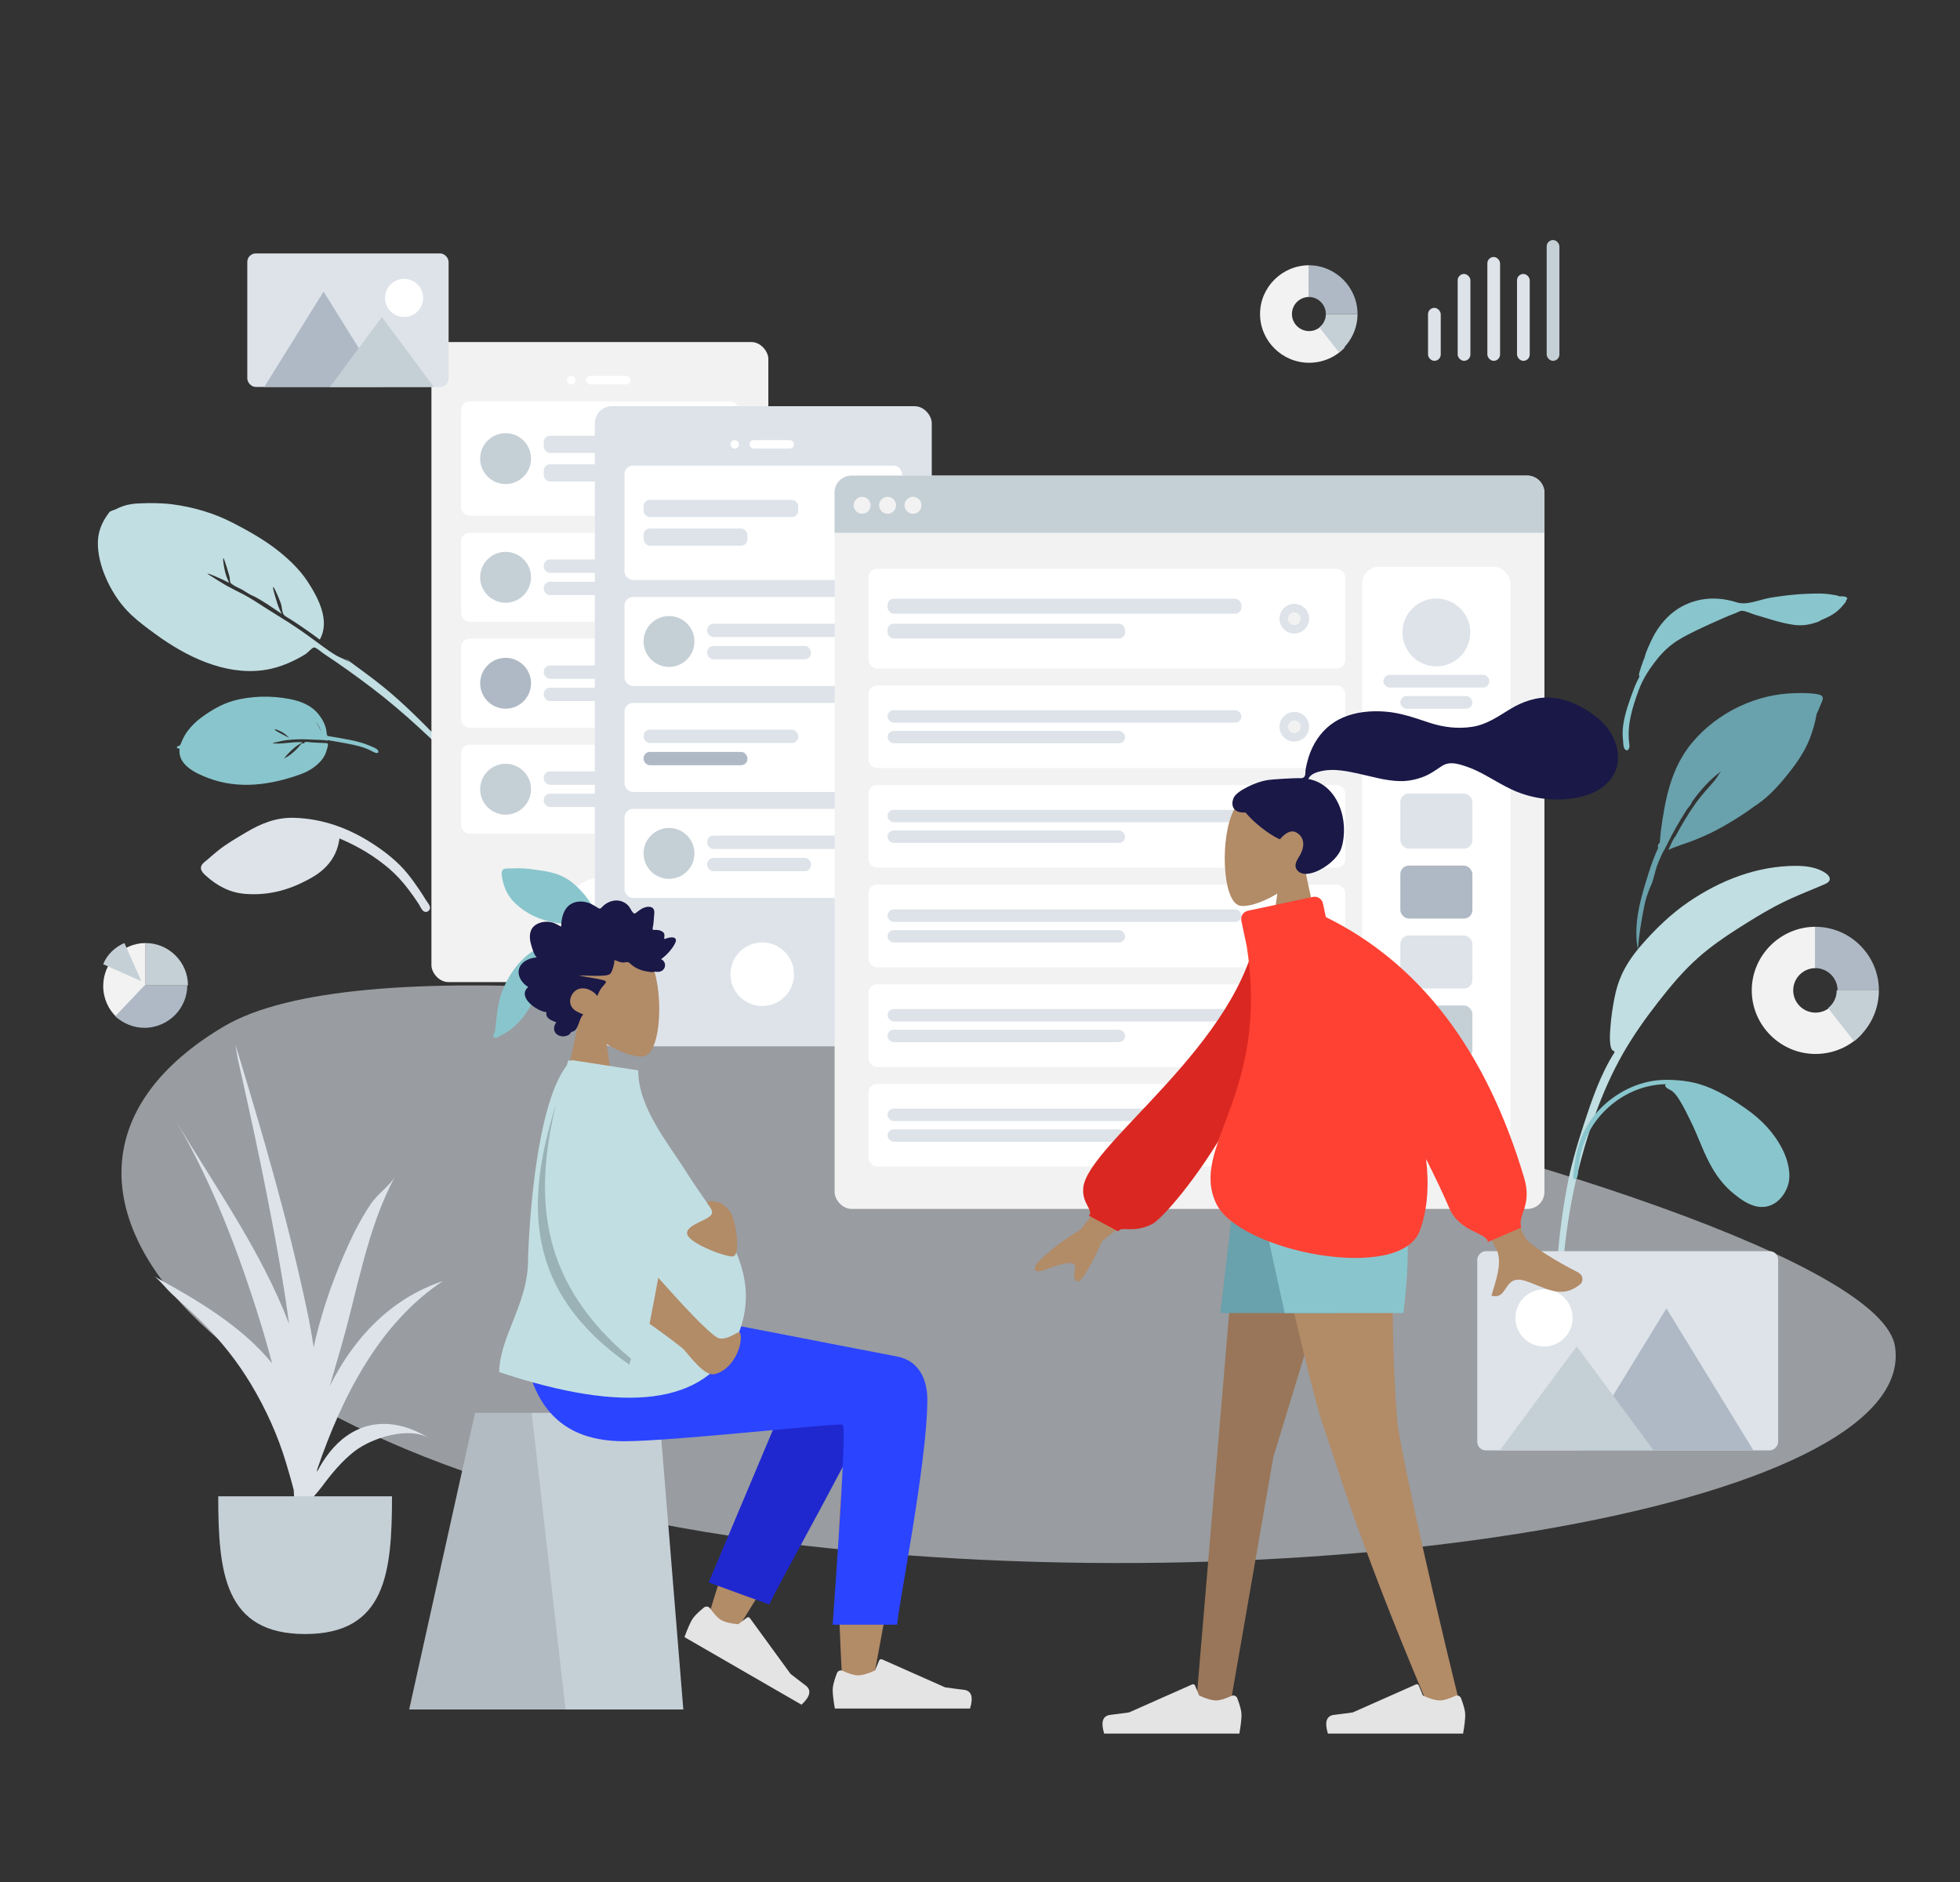 <?xml version="1.0" encoding="UTF-8"?>
<svg width="925px" height="888px" viewBox="0 0 925 888" version="1.1" xmlns="http://www.w3.org/2000/svg" xmlns:xlink="http://www.w3.org/1999/xlink">
    <rect x="0" y="0" width="925" height="888" fill="#333333" stroke="none"/>
    <!-- Generator: Sketch 52.5 (67469) - http://www.bohemiancoding.com/sketch -->
    <title>Scene Wireframe</title>
    <desc>Created with Sketch.</desc>
    <g id="Scene-Wireframe" stroke="none" stroke-width="1" fill="none" fill-rule="evenodd">
        <g id="Scene/Wireframe" transform="translate(8, 48)">
            <path d="M860.004,233.381 C859.47,232.993 858.205,232.856 857.616,232.74 C855.169,232.257 852.648,232.047 850.153,232.047 C842.46,232.059 834.642,232.814 827.076,234.121 C822.273,234.95 816.466,237.743 811.688,236.226 C803.363,233.584 794.95,233.714 787.052,237.486 C779.832,240.935 774.35,247.486 771.151,254.564 C770.669,255.633 768.711,259.566 768.156,262.217 C767.919,262.759 767.692,263.304 767.486,263.858 C766.904,265.431 766.382,267.032 765.896,268.635 C765.689,269.319 765.167,270.829 765.787,271.121 C764.797,272.948 763.92,274.83 763.189,276.773 C761.064,282.425 758.741,288.625 757.994,294.615 C757.717,296.833 757.707,299.064 757.964,301.286 C758.091,302.385 758.038,304.593 758.783,305.429 C760.363,307.201 761.175,304.72 760.996,303.538 C759.636,294.532 762.263,286.074 765.377,277.608 C767.39,272.134 770.698,267.125 774.404,262.59 C777.403,258.918 780.62,256.027 784.732,253.593 C789.759,250.616 795.134,248.21 800.46,245.796 C803.962,244.208 807.469,242.662 811.07,241.294 C811.87,240.989 813.13,240.209 814.018,240.205 C815.895,240.199 818.555,241.584 820.368,242.099 C826.332,243.795 832.373,245.966 838.537,246.832 C842.49,247.388 846.194,246.762 849.892,245.445 C850.27,245.311 850.903,244.965 851.679,244.471 C854.424,243.415 857.021,242.086 859.282,240.169 C860.585,239.064 861.767,237.636 862.845,236.329 C863.167,235.939 863.31,235.491 863.315,235.065 C863.559,234.938 863.721,234.789 863.758,234.614 C864.027,233.328 861.574,233.305 860.004,233.381" id="Twisted-Leaf" fill="#89C5CC"></path>
            <path d="M115.726,328.016 C113.784,328.016 111.848,328.055 109.908,328.155 C108.43,328.232 106.17,327.927 104.919,328.844 C103.619,329.797 103.709,331.747 103.912,333.124 C104.985,340.406 107.605,346.863 113.086,352.023 C121.525,359.967 131.199,364.003 142.647,365.801 C150.689,367.063 158.113,365.31 164.032,359.619 C168.358,367.608 171.639,376.449 173.285,385.371 C174.098,389.774 174.346,394.124 174.203,398.607 C174.111,401.478 173.952,404.343 173.642,407.201 C173.508,408.443 172.872,410.323 173.361,411.496 C173.934,412.874 175.867,413.007 176.735,411.832 C177.458,410.854 177.325,408.934 177.473,407.776 C177.719,405.853 177.947,403.929 178.11,401.998 C178.375,398.871 178.57,395.736 178.556,392.597 C178.523,385.546 176.948,378.467 174.793,371.774 C170.659,358.933 163.951,347.52 153.519,338.566 C147.105,333.06 139.764,330.83 131.435,329.633 C126.249,328.888 120.979,328.016 115.726,328.016" id="Fill-16" fill="#DDE3E9" transform="translate(141.175, 370.323) rotate(-39) translate(-141.175, -370.323) "></path>
            <path d="M155.849,343.854 C154.274,331.312 152.607,318.842 149.556,306.544 C147.757,299.297 145.452,292.203 143.357,285.038 C143.545,285.937 143.711,286.841 143.856,287.748 C143.127,285.611 141.605,283.567 140.73,281.438 C139.754,279.063 138.969,276.597 138.223,274.144 C136.767,269.359 135.393,264.565 133.755,259.834 C131.929,254.563 129.827,249.38 127.868,244.155 C126.205,239.721 124.647,235.066 122.483,230.834 C121.303,228.528 120.245,226.05 119.087,223.699 C118.7,222.913 115.373,214.124 115.398,214.124 C115.948,214.124 118.011,218.031 118.353,218.605 C119.351,220.281 120.2,222.025 121.057,223.773 C121.427,221.698 122.014,219.666 122.937,217.758 C123.222,217.169 125.222,212.826 125.873,212.826 C126.198,212.826 123.192,221.028 122.812,221.748 C122.504,222.333 121.926,223.074 121.724,223.696 C121.399,224.701 121.566,224.45 121.835,225.357 C122.327,227.018 123.416,228.646 124.102,230.241 C124.478,231.093 125.405,234.045 126.307,235.367 C128.63,239.908 130.281,245.444 132.049,250.34 C132.429,247.934 133.087,245.615 133.998,243.351 C134.214,242.814 135.932,237.826 136.427,237.826 C136.984,237.826 134.851,245.814 134.562,246.504 C134.023,247.786 133.177,249.027 132.73,250.331 C132.239,251.763 133.101,253.052 133.651,254.516 C135.673,259.904 137.445,265.346 139.065,270.861 C148.471,266.741 150.341,254.617 150.955,245.676 C151.397,239.232 150.399,232.67 148.836,226.419 C146.749,218.077 143.237,210.022 139.512,202.268 C135.171,193.233 129.202,185.163 122.004,178.089 C118.239,174.389 113.952,171.183 109.598,168.178 C107.471,166.71 105.285,165.492 102.802,164.675 C101.683,164.308 100.534,164.041 99.372,163.838 C98.49,163.683 96.689,162.864 95.957,163.073 C89.982,164.726 85.49,167.476 82.008,172.587 C78.711,177.426 76.665,183.21 75.527,188.885 C74.261,195.204 73.955,201.575 75.042,207.935 C75.872,212.787 77.302,217.543 78.735,222.254 C83.83,239.006 92.76,256.967 108.784,266.157 C113.971,269.132 119.727,270.871 125.635,271.793 C127.027,272.01 128.418,272.217 129.827,272.296 C130.777,272.35 133.899,271.719 134.586,272.128 C135.528,272.69 136.07,275.874 136.48,277.029 C139.6,285.806 142.391,294.682 144.922,303.637 C147.616,313.165 149.755,322.785 151.538,332.513 C152.296,336.651 153.034,340.782 153.663,344.942 C153.809,345.909 153.658,348.954 154.602,349.808 C155.2,350.349 156.044,350.127 156.399,349.466 C157.017,348.315 156.011,345.138 155.849,343.854" id="Leaf" fill="#C1DEE2" transform="translate(115.488, 256.576) rotate(-37) translate(-115.488, -256.576) "></path>
            <path d="M850.229,279.672 C846.818,278.926 843.052,278.983 839.578,279.045 C820.944,279.298 802.646,288.12 790.737,302.216 C780.6,314.217 777.812,329.137 775.809,344.219 C775.611,345.716 775.525,347.204 775.413,348.705 C775.389,349.027 775.353,349.314 775.315,349.584 C774.527,350.289 774.114,351.109 774.58,352.011 C772.845,355.809 771.377,359.702 770.118,363.718 C766.411,375.538 762.64,387.582 764.963,400.012 C765.506,393.172 766.647,386.178 768.012,379.45 C768.091,379.064 768.176,378.681 768.264,378.299 C768.273,378.258 768.282,378.218 768.291,378.178 C768.774,376.118 769.402,374.119 770.166,372.152 C770.174,372.131 770.182,372.11 770.19,372.089 C770.291,371.83 770.398,371.572 770.504,371.315 C770.723,370.782 770.947,370.25 771.186,369.72 C771.266,369.54 771.344,369.358 771.418,369.175 C772.53,366.449 773,363.377 773.996,360.557 C774.235,359.915 774.484,359.276 774.745,358.641 C774.76,358.604 774.776,358.567 774.792,358.529 C775.497,356.819 776.277,355.13 777.101,353.458 C777.549,353.121 777.789,352.286 778.175,351.527 C778.255,351.377 778.88,350.38 779.066,349.805 C779.551,348.866 780.035,347.926 780.524,346.989 C780.509,346.994 780.495,347 780.48,347.005 C780.969,346.105 781.46,345.209 781.947,344.316 C782.054,344.12 782.162,343.924 782.27,343.727 C782.445,343.414 782.619,343.101 782.794,342.789 C784.426,339.868 786.157,337.005 787.954,334.179 C788.595,333.17 790.128,331.723 790.422,330.59 C790.432,330.548 790.435,330.509 790.442,330.468 C794.341,324.991 798.831,319.939 804.215,315.936 C803.564,316.639 802.181,319.027 801.815,319.499 C800.696,320.947 799.481,322.294 798.261,323.658 C796.077,326.1 793.944,328.621 792.049,331.286 C788.584,336.16 785.594,341.289 782.768,346.521 C782.741,346.552 782.712,346.581 782.686,346.613 C781.266,348.363 780.372,351.01 779.349,353.013 C783.396,351.139 787.87,349.918 792.023,348.254 C796.164,346.594 800.193,344.747 804.083,342.577 C809.252,339.694 814.614,336.439 819.499,332.754 C825.096,329.282 829.8,324.503 833.952,319.489 C838.864,313.555 843.366,307.569 846.15,300.365 C847.518,296.824 848.593,293.133 849.231,289.398 C849.259,289.235 849.295,289.059 849.334,288.875 C849.986,287.585 850.57,286.267 851.059,284.917 C851.837,282.777 853.673,280.424 850.229,279.672" id="Fill-10" fill="#69A1AC"></path>
            <path d="M112.121,309.313 C111.706,307.793 111.457,306.222 111.572,304.633 C111.602,304.231 111.939,301.313 112.265,301.313 C113.024,301.313 111.978,308.845 112.121,309.313 M98.9,315.886 C98.946,315.905 99.782,317.513 100.057,317.979 C100.64,318.972 101.261,319.941 101.9,320.886 C100.702,319.329 99.627,317.827 98.9,315.886 M143.775,268.054 C144.487,267.454 144.097,265.954 143.253,266.782 C142.572,267.453 142.551,267.386 141.695,267.343 C140.999,267.309 140.259,267.093 139.56,267.007 C138.077,266.824 136.603,266.747 135.111,266.851 C131.913,267.074 128.801,267.836 125.84,269.021 C120.672,271.088 115.455,273.768 111.344,277.499 C104.807,283.432 99.558,291.552 96.46,299.65 C94.542,304.665 93.509,309.698 95.253,314.914 C96.124,317.52 97.503,320.001 99.505,321.959 C100.028,322.471 100.718,322.867 101.208,323.405 C101.961,324.231 101.788,323.966 101.299,325.144 C100.764,326.431 100.234,327.719 99.708,329.01 C98.33,332.388 96.974,335.804 95.974,339.309 C95.644,340.463 95.391,341.634 95.207,342.818 C95.068,343.713 94.259,347.119 94.963,348.034 C96.134,349.557 96.633,347.218 96.671,346.418 C96.704,345.717 96.765,345.015 96.853,344.318 C97.073,342.563 97.472,340.841 97.991,339.148 C98.551,337.32 99.237,335.525 99.919,333.736 C100.555,332.069 101.221,330.412 101.9,328.76 C102.277,327.843 102.659,326.927 103.04,326.011 C103.171,325.698 103.238,325.045 103.583,325.313 C104.337,323.358 105.565,321.501 106.583,319.665 C107.83,317.417 109.102,315.173 110.535,313.032 C111.569,311.487 112.657,309.974 113.849,308.539 C114.545,307.7 115.289,306.912 116.08,306.157 C116.514,305.742 117.998,303.962 118.596,303.962 C118.339,303.962 117.176,306.222 116.994,306.489 C116.27,307.557 115.483,308.575 114.681,309.589 C113.191,311.47 111.809,313.419 110.559,315.458 C110.92,315.673 112.42,314.684 112.867,314.493 C113.87,314.065 114.902,313.7 115.958,313.418 C117.819,312.921 120.094,312.355 121.932,312.355 C121.39,312.355 120.133,313.238 119.57,313.479 C118.666,313.863 117.74,314.214 116.801,314.507 C115.934,314.777 115.051,314.983 114.162,315.173 C113.273,315.363 111.666,315.37 110.857,315.843 C110.808,315.872 110.859,316.33 110.668,316.453 C110.475,316.577 109.923,316.537 109.878,316.571 C109.215,317.068 108.752,318.51 108.353,319.219 C107.319,321.057 106.311,322.91 105.293,324.757 C104.978,325.329 104.558,325.721 104.836,326.185 C105.132,326.679 106.531,326.986 107.078,327.166 C109.107,327.836 111.164,328.058 113.28,327.706 C117.244,327.048 120.684,325.333 123.786,322.904 C135.667,313.602 145.411,301.897 148.386,287.035 C149.617,280.881 150.944,271.285 143.775,268.054" id="Leave-the-Leaf!" fill="#89C5CC" transform="translate(121.861, 307.538) scale(-1, 1) rotate(-302) translate(-121.861, -307.538) "></path>
            <g id="Background-Shape-2" opacity="0.6" stroke-width="1" transform="translate(49.33, 416.965)" fill="#DDE3E9">
                <path d="M836.975,170.225 C849.181,246.308 553.173,295.934 298.391,261.301 C43.61,226.668 -73.271,91.422 48.306,19.357 C169.883,-52.707 824.77,94.141 836.975,170.225 Z" id="Background-Shape"></path>
            </g>
            <g id="Mobile3" stroke-width="1" transform="translate(195.608, 113.388)">
                <rect id="Container" fill="#F2F2F2" x="0" y="0" width="159" height="302" rx="8"></rect>
                <circle id="Touch" fill="#FFFFFF" cx="79" cy="268" r="15"></circle>
                <g id="Camera" transform="translate(64, 16)" fill="#FFFFFF">
                    <circle id="Lens" cx="2" cy="2" r="2"></circle>
                    <rect id="Sensor" x="9" y="0" width="21" height="4" rx="2"></rect>
                </g>
                <g id="Rows" transform="translate(14, 28)">
                    <g id="Row">
                        <rect id="Background" fill="#FFFFFF" x="0" y="0" width="131" height="54" rx="4"></rect>
                        <g id="Text" transform="translate(39, 16.2)" fill="#DDE3E9">
                            <rect id="Name" x="0" y="0" width="73" height="8.1" rx="3"></rect>
                            <rect id="Name" x="0" y="13.5" width="49" height="8.1" rx="3"></rect>
                        </g>
                        <circle id="Avatar" fill="#C5CFD6" cx="21" cy="27" r="12"></circle>
                    </g>
                    <g id="Row" transform="translate(0, 62)">
                        <rect id="Background" fill="#FFFFFF" x="0" y="0" width="131" height="42" rx="4"></rect>
                        <g id="Text" transform="translate(39, 12.6)" fill="#DDE3E9">
                            <rect id="Name" x="0" y="0" width="73" height="6.3" rx="3"></rect>
                            <rect id="Name" x="0" y="10.5" width="49" height="6.3" rx="3"></rect>
                        </g>
                        <circle id="Avatar" fill="#C5CFD6" cx="21" cy="21" r="12"></circle>
                    </g>
                    <g id="Row" transform="translate(0, 112)">
                        <rect id="Background" fill="#FFFFFF" x="0" y="0" width="131" height="42" rx="4"></rect>
                        <g id="Text" transform="translate(39, 12.6)" fill="#DDE3E9">
                            <rect id="Name" x="0" y="0" width="73" height="6.3" rx="3"></rect>
                            <rect id="Name" x="0" y="10.5" width="49" height="6.3" rx="3"></rect>
                        </g>
                        <circle id="Avatar" fill="#AFB9C5" cx="21" cy="21" r="12"></circle>
                    </g>
                    <g id="Row" transform="translate(0, 162)">
                        <rect id="Background" fill="#FFFFFF" x="0" y="0" width="131" height="42" rx="4"></rect>
                        <g id="Text" transform="translate(39, 12.6)" fill="#DDE3E9">
                            <rect id="Name" x="0" y="0" width="73" height="6.3" rx="3"></rect>
                            <rect id="Name" x="0" y="10.5" width="49" height="6.3" rx="3"></rect>
                        </g>
                        <circle id="Avatar" fill="#C5CFD6" cx="21" cy="21" r="12"></circle>
                    </g>
                </g>
            </g>
            <g id="Mobile3" stroke-width="1" transform="translate(224.732, 143.671)">
                <g id="Group" transform="translate(0, 218)" fill="#89C5CC">
                    <path d="M12.14,0 C10.815,0 9.494,0.027 8.171,0.095 C7.162,0.148 5.621,-0.061 4.768,0.568 C3.881,1.221 3.942,2.557 4.081,3.501 C4.813,8.493 6.6,12.919 10.339,16.456 C16.096,21.901 22.695,24.668 30.504,25.9 C35.99,26.766 41.054,25.564 45.092,21.663 C48.043,27.139 50.281,33.199 51.404,39.315 C51.958,42.333 52.127,45.315 52.03,48.388 C51.967,50.356 51.859,52.32 51.648,54.279 C51.556,55.13 51.122,56.418 51.455,57.223 C51.846,58.167 53.165,58.259 53.757,57.453 C54.25,56.783 54.16,55.466 54.261,54.673 C54.429,53.355 54.584,52.036 54.695,50.712 C54.876,48.569 55.009,46.42 54.999,44.268 C54.977,39.435 53.902,34.583 52.432,29.995 C49.612,21.192 45.037,13.369 37.921,7.231 C33.545,3.457 28.537,1.929 22.856,1.108 C19.318,0.597 15.723,0 12.14,0" id="Fill-16"></path>
                    <path d="M32.571,35 C18.272,35 8.642,46.524 4.089,58.502 C2.372,63.016 1.97,67.974 1.308,72.714 C1.096,74.236 1.175,76.554 0.557,77.909 C0.333,78.401 -0.181,78.577 0.065,79.247 C0.214,79.652 0.505,79.901 0.944,79.981 C1.843,80.147 3.115,79.167 3.886,78.781 C10.282,75.573 14.484,70.613 17.912,64.545 C20.038,60.784 22.194,56.879 23.456,52.75 C24.227,50.227 24.676,47.571 24.94,44.954 C25.044,43.923 25.144,42.868 25.138,41.832 C25.132,40.803 24.653,40.259 24.309,39.364 C29.08,37.558 34.466,37.066 39.299,38.937 C43.769,40.668 47.482,44.013 49.561,48.216 C50.101,49.308 50.518,50.46 50.821,51.636 C51.02,52.406 51.029,53.404 51.398,54.1 C52.29,55.788 54.168,54.66 53.988,53.089 C53.485,48.708 50.979,44.309 47.775,41.263 C43.734,37.421 38.258,35 32.571,35" id="Fill-18"></path>
                </g>
                <rect id="Container" fill="#DDE3E9" x="48" y="0" width="159" height="302" rx="8"></rect>
                <circle id="Touch" fill="#FFFFFF" cx="127" cy="268" r="15"></circle>
                <g id="Camera" transform="translate(112, 16)" fill="#FFFFFF">
                    <circle id="Lens" cx="2" cy="2" r="2"></circle>
                    <rect id="Sensor" x="9" y="0" width="21" height="4" rx="2"></rect>
                </g>
                <g id="Rows" transform="translate(62, 28)">
                    <g id="Row">
                        <rect id="Container" fill="#FFFFFF" x="0" y="0" width="131" height="54" rx="4"></rect>
                        <g id="Text-Stuff" transform="translate(9, 16.2)" fill="#DDE3E9">
                            <rect id="Label" x="0" y="0" width="73" height="8.1" rx="3"></rect>
                            <rect id="Label" x="0" y="13.5" width="49" height="8.1" rx="3"></rect>
                        </g>
                        <g id="Check" transform="translate(110, 20)">
                            <circle id="Background" fill="#DDE3E9" cx="7" cy="7" r="7"></circle>
                            <circle id="Indicator" fill="#F2F2F2" cx="7" cy="7" r="3"></circle>
                        </g>
                    </g>
                    <g id="Row" transform="translate(0, 62)">
                        <rect id="Background" fill="#FFFFFF" x="0" y="0" width="131" height="42" rx="4"></rect>
                        <g id="Text" transform="translate(39, 12.6)" fill="#DDE3E9">
                            <rect id="Name" x="0" y="0" width="73" height="6.3" rx="3"></rect>
                            <rect id="Name" x="0" y="10.5" width="49" height="6.3" rx="3"></rect>
                        </g>
                        <circle id="Avatar" fill="#C5CFD6" cx="21" cy="21" r="12"></circle>
                    </g>
                    <g id="Row" transform="translate(0, 112)">
                        <rect id="Container" fill="#FFFFFF" x="0" y="0" width="131" height="42" rx="4"></rect>
                        <g id="Text-Stuff" transform="translate(9, 12.6)">
                            <rect id="Label" fill="#DDE3E9" x="0" y="0" width="73" height="6.3" rx="3"></rect>
                            <rect id="Label" fill="#AFB9C5" x="0" y="10.5" width="49" height="6.3" rx="3"></rect>
                        </g>
                        <g id="Check" transform="translate(110, 14)">
                            <circle id="Background" fill="#DDE3E9" cx="7" cy="7" r="7"></circle>
                            <circle id="Indicator" fill="#F2F2F2" cx="7" cy="7" r="3"></circle>
                        </g>
                    </g>
                    <g id="Row" transform="translate(0, 162)">
                        <rect id="Background" fill="#FFFFFF" x="0" y="0" width="131" height="42" rx="4"></rect>
                        <g id="Text" transform="translate(39, 12.6)" fill="#DDE3E9">
                            <rect id="Name" x="0" y="0" width="73" height="6.3" rx="3"></rect>
                            <rect id="Name" x="0" y="10.5" width="49" height="6.3" rx="3"></rect>
                        </g>
                        <circle id="Avatar" fill="#C5CFD6" cx="21" cy="21" r="12"></circle>
                    </g>
                </g>
            </g>
            <g id="Web" stroke-width="1" transform="translate(385.878, 176.412)">
                <rect id="Container" fill="#F2F2F2" x="0" y="0" width="335" height="346" rx="8"></rect>
                <rect id="Background" fill="#FFFFFF" x="249" y="43" width="70" height="81" rx="8"></rect>
                <g id="Profile-Info" transform="translate(259, 58)" fill="#DDE3E9">
                    <circle id="Avatar" cx="25" cy="16" r="16"></circle>
                    <rect id="Name" x="0" y="36" width="50" height="6" rx="3"></rect>
                    <rect id="Name" x="8" y="46" width="34" height="6" rx="3"></rect>
                </g>
                <path d="M8,0 L327,0 C331.418,-8.11624501e-16 335,3.582 335,8 L335,27 L0,27 L0,8 C-5.41083001e-16,3.582 3.582,8.11624501e-16 8,0 Z" id="Header" fill="#C5CFD6"></path>
                <g id="Buttons" transform="translate(9, 10)" fill="#F2F2F2">
                    <circle id="buttons" cx="4" cy="4" r="4"></circle>
                    <circle id="buttons" cx="16" cy="4" r="4"></circle>
                    <circle id="buttons" cx="28" cy="4" r="4"></circle>
                </g>
                <g id="Components" transform="translate(249, 132)">
                    <rect id="Background" fill="#FFFFFF" x="0" y="0" width="70" height="194" rx="8"></rect>
                    <g id="Rows" transform="translate(18, 18)">
                        <rect id="Data" fill="#DDE3E9" x="0" y="0" width="34" height="26" rx="4"></rect>
                        <rect id="Data" fill="#AFB9C5" x="0" y="34" width="34" height="25" rx="4"></rect>
                        <rect id="Data" fill="#DDE3E9" x="0" y="67" width="34" height="25" rx="4"></rect>
                        <rect id="Data" fill="#DDE3E9" x="0" y="133" width="34" height="25" rx="4"></rect>
                        <rect id="Data" fill="#C5CFD6" x="0" y="100" width="34" height="25" rx="4"></rect>
                    </g>
                </g>
                <g id="Rows" transform="translate(16, 44)">
                    <g id="Row">
                        <rect id="Container" fill="#FFFFFF" x="0" y="0" width="225" height="47" rx="4"></rect>
                        <g id="Text-Stuff" transform="translate(9, 14.1)" fill="#DDE3E9">
                            <rect id="Label" x="0" y="0" width="167" height="7.05" rx="3"></rect>
                            <rect id="Label" x="0" y="11.75" width="112.096" height="7.05" rx="3"></rect>
                        </g>
                        <g id="Check" transform="translate(193.954, 16.5)">
                            <circle id="Background" fill="#DDE3E9" cx="7" cy="7" r="7"></circle>
                            <circle id="Indicator" fill="#F2F2F2" cx="7" cy="7" r="3"></circle>
                        </g>
                    </g>
                    <g id="Row" transform="translate(0, 55)">
                        <rect id="Container" fill="#FFFFFF" x="0" y="0" width="225" height="39" rx="4"></rect>
                        <g id="Text-Stuff" transform="translate(9, 11.7)" fill="#DDE3E9">
                            <rect id="Label" x="0" y="0" width="167" height="5.85" rx="2.925"></rect>
                            <rect id="Label" x="0" y="9.75" width="112.096" height="5.85" rx="2.925"></rect>
                        </g>
                        <g id="Check" transform="translate(193.954, 12.5)">
                            <circle id="Background" fill="#DDE3E9" cx="7" cy="7" r="7"></circle>
                            <circle id="Indicator" fill="#F2F2F2" cx="7" cy="7" r="3"></circle>
                        </g>
                    </g>
                    <g id="Row" transform="translate(0, 102)">
                        <rect id="Container" fill="#FFFFFF" x="0" y="0" width="225" height="39" rx="4"></rect>
                        <g id="Text-Stuff" transform="translate(9, 11.7)" fill="#DDE3E9">
                            <rect id="Label" x="0" y="0" width="167" height="5.85" rx="2.925"></rect>
                            <rect id="Label" x="0" y="9.75" width="112.096" height="5.85" rx="2.925"></rect>
                        </g>
                        <g id="Check" transform="translate(193.954, 12.5)">
                            <circle id="Background" fill="#DDE3E9" cx="7" cy="7" r="7"></circle>
                            <circle id="Indicator" fill="#AFB9C5" cx="7" cy="7" r="3"></circle>
                        </g>
                    </g>
                    <g id="Row" transform="translate(0, 243)">
                        <rect id="Container" fill="#FFFFFF" x="0" y="0" width="225" height="39" rx="4"></rect>
                        <g id="Text-Stuff" transform="translate(9, 11.7)" fill="#DDE3E9">
                            <rect id="Label" x="0" y="0" width="167" height="5.85" rx="2.925"></rect>
                            <rect id="Label" x="0" y="9.75" width="112.096" height="5.85" rx="2.925"></rect>
                        </g>
                        <g id="Check" transform="translate(193.954, 12.5)">
                            <circle id="Background" fill="#DDE3E9" cx="7" cy="7" r="7"></circle>
                            <circle id="Indicator" fill="#F2F2F2" cx="7" cy="7" r="3"></circle>
                        </g>
                    </g>
                    <g id="Row" transform="translate(0, 196)">
                        <rect id="Container" fill="#FFFFFF" x="0" y="0" width="225" height="39" rx="4"></rect>
                        <g id="Text-Stuff" transform="translate(9, 11.7)" fill="#DDE3E9">
                            <rect id="Label" x="0" y="0" width="167" height="5.85" rx="2.925"></rect>
                            <rect id="Label" x="0" y="9.75" width="112.096" height="5.85" rx="2.925"></rect>
                        </g>
                        <g id="Check" transform="translate(193.954, 12.5)">
                            <circle id="Background" fill="#DDE3E9" cx="7" cy="7" r="7"></circle>
                            <circle id="Indicator" fill="#F2F2F2" cx="7" cy="7" r="3"></circle>
                        </g>
                    </g>
                    <g id="Row" transform="translate(0, 149)">
                        <rect id="Container" fill="#FFFFFF" x="0" y="0" width="225" height="39" rx="4"></rect>
                        <g id="Text-Stuff" transform="translate(9, 11.7)" fill="#DDE3E9">
                            <rect id="Label" x="0" y="0" width="167" height="5.85" rx="2.925"></rect>
                            <rect id="Label" x="0" y="9.75" width="112.096" height="5.85" rx="2.925"></rect>
                        </g>
                        <g id="Check" transform="translate(193.954, 12.5)">
                            <circle id="Background" fill="#DDE3E9" cx="7" cy="7" r="7"></circle>
                            <circle id="Indicator" fill="#F2F2F2" cx="7" cy="7" r="3"></circle>
                        </g>
                    </g>
                </g>
            </g>
            <path d="M853.526,363.917 C849.582,361.242 844.337,360.541 839.616,360.541 C821.181,360.541 803.852,367.381 788.882,377.573 C780.679,383.158 773.341,390.269 766.862,397.674 C763.123,401.948 759.789,406.572 757.428,411.714 C755.835,415.185 754.742,418.802 754.001,422.532 C753.097,427.078 752.38,431.716 752.055,436.338 C751.928,438.158 750.87,447.815 753.896,447.979 C753.879,448.217 753.875,448.444 753.893,448.647 C747.323,458.921 743.263,470.961 739.499,482.377 C736.223,492.31 733.305,502.328 731.41,512.604 C728.916,526.134 727.278,539.867 726.499,553.591 C726.331,556.54 726.216,559.491 726.117,562.445 C726.034,564.964 725.949,567.483 725.866,570.002 C725.774,572.825 725.277,576.075 725.726,578.881 C726.116,581.326 728.232,580.956 728.325,578.523 C728.438,575.586 728.42,572.643 728.548,569.704 C728.719,565.803 728.895,561.902 729.086,558.002 C730.415,530.91 735.401,504.216 744.602,478.625 C748.325,468.269 752.592,458.466 758.076,448.886 C762.897,440.463 768.696,432.309 774.624,424.714 C780.386,417.334 786.376,410.124 793.436,403.871 C799.165,398.797 805.466,394.377 811.944,390.263 C820.172,385.039 828.384,379.942 837.296,375.932 C841.928,373.848 846.648,371.982 851.317,369.982 C852.157,369.622 853.058,369.273 853.866,368.856 C856.561,367.466 855.674,365.373 853.526,363.917" id="Fill-1" fill="#C1DEE2"></path>
            <path d="M792.663,461.506 C785.186,461.506 778.532,462.477 771.643,465.449 C765.696,468.014 760.276,471.409 755.014,475.105 C747.613,480.304 741.783,486.354 737.702,494.371 C735.264,499.16 733.475,505.937 735.113,511.161 C737.041,517.313 742.337,522.445 749.312,521.36 C753.625,520.691 757.578,517.836 760.856,515.149 C764.778,511.934 767.917,508.069 770.509,503.776 C774.737,496.773 777.221,488.857 780.813,481.539 C782.517,478.066 784.164,474.569 786.206,471.268 C787.216,469.633 788.292,468.015 789.825,466.8 C790.645,466.15 794.104,465.026 792.781,463.567 C812.171,463.821 829.349,478.713 833.072,497.147 C833.418,498.865 833.689,500.597 833.976,502.325 C834.156,503.417 834.083,507.442 835.059,508.14 C837.211,509.678 836.307,505.005 836.214,504.332 C835.976,502.593 835.721,500.856 835.454,499.121 C834,489.687 829.8,480.917 822.796,474.189 C814.787,466.496 803.98,461.506 792.663,461.506" id="Fill-20" fill="#89C5CC" transform="translate(785.481, 491.506) scale(-1, 1) translate(-785.481, -491.506) "></path>
            <g id="Plant" stroke-width="1" transform="translate(65, 445)">
                <path d="M9.938,35.736 C28.604,67.052 50.345,97.374 63.401,131.613 C62.875,127.577 62.317,123.545 61.692,119.52 C58.38,98.179 54.262,76.994 49.936,55.835 C47.733,45.062 45.402,34.327 43.012,23.594 C41.727,17.829 40.457,12.061 39.145,6.302 C38.827,4.906 38.554,2.469 38.157,0 C50.845,41.637 63.081,83.305 72.031,125.942 C73.205,131.538 74.205,137.124 75.024,142.7 C75.304,141.428 75.58,140.156 75.881,138.887 C79.503,123.68 84.935,108.594 91.403,94.374 C94.495,87.575 98.046,80.924 102.228,74.726 C104.836,70.863 110.986,66.271 113.364,62.314 C100.355,86.176 95.657,116.032 88.145,141.973 C86.312,148.304 84.467,154.624 82.659,160.955 C93.987,138.237 111.563,119.571 136,111.483 C106.42,131.027 88.678,165.254 76.722,200.26 C76.683,200.675 76.636,201.09 76.595,201.506 C80.114,194.829 84.545,188.789 90.551,184.56 C103.407,175.504 117.667,178.142 130.137,185.91 C120.35,179.689 102.663,185.354 94.428,191.677 C88.533,196.203 83.495,202.275 79.12,208.2 C78.072,209.62 76.641,211.277 75.13,213.044 C73.012,226.795 69.56,240.452 64.672,254 C65.479,250.111 64.896,243.892 65.12,240.993 C65.144,240.679 65.164,240.365 65.188,240.053 C64.445,243.019 63.727,245.951 63.036,248.837 C64.41,243.331 65.156,237.583 65.739,231.776 C65.889,229.281 66.036,226.785 66.19,224.29 C66.141,219.553 65.946,214.799 65.616,210.036 C64.447,205.408 63.137,201.042 62.056,197.411 C58.159,184.31 52.444,171.76 45.411,160.051 C38.994,149.366 31.312,139.688 22.445,130.935 C17.664,126.217 12.661,121.725 7.729,117.17 C5.945,115.523 2.757,111.474 0,109.363 C20.08,120.434 40.749,132.41 55.398,150.248 C53.68,143.653 51.815,137.151 49.842,130.78 C39.831,98.454 27.191,64.953 9.938,35.736 Z" id="Fill-19" fill="#DDE3E9"></path>
                <path d="M30,213 C30,248.899 32.843,278 71,278 C109.157,278 112,248.899 112,213" id="Base" fill="#C5CFD6"></path>
            </g>
            <g id="Graph" stroke-width="1" transform="translate(665.941, 65.259)">
                <rect id="Value" fill="#DDE3E9" x="0" y="32" width="6" height="25" rx="3"></rect>
                <rect id="Value" fill="#DDE3E9" x="14" y="16" width="6" height="41" rx="3"></rect>
                <rect id="Value" fill="#DDE3E9" x="28" y="8" width="6" height="49" rx="3"></rect>
                <rect id="Value" fill="#DDE3E9" x="42" y="16" width="6" height="41" rx="3"></rect>
                <rect id="Value" fill="#C5CFD6" x="56" y="0" width="6" height="57" rx="3"></rect>
            </g>
            <g id="Pie-Chart" stroke-width="1" transform="translate(60.714, 416.965) scale(-1, 1) translate(-60.714, -416.965) translate(40.714, 396.965)">
                <path d="M40,20.256 C40,9.117 30.998,0 20,0 L20,20.256 L33.668,35 C37.556,31.395 40,26.107 40,20.256 Z" id="Value" fill="#F2F2F2"></path>
                <path d="M20.529,20 L0.332,20 C0.332,25.221 2.462,30.113 5.829,33.668 C9.532,37.556 14.805,40 20.529,40 C25.802,40 30.628,37.891 34.332,34.557 L20.529,20 Z" id="Value" fill="#AFB9C5"></path>
                <path d="M0,20 C0,9.002 9.002,0 20,0 L20,20 L0,20 Z M30,0 L22,18 L40,10 C38.22,5.334 34.223,1.78 30,0 Z" id="Value" fill="#C5CFD6"></path>
            </g>
            <g id="Chart" stroke-width="1" transform="translate(818.724, 389.294)">
                <path d="M37.766,37.179 C35.845,39.219 33.123,40.5 30.095,40.5 C24.278,40.5 19.562,35.799 19.562,30 C19.562,24.201 24.278,19.5 30.095,19.5 L30.095,0 C13.546,0 0,13.503 0,30 C0,46.497 13.546,60 30.095,60 C38.788,60 46.645,56.334 52,50.502 L37.766,37.179 Z" id="Value" fill="#F2F2F2"></path>
                <path d="M30,0 L30,19.5 C35.799,19.5 40.5,24.201 40.5,30 L60,30 C60,13.503 46.497,0 30,0 Z" id="Value" fill="#AFB9C5"></path>
                <path d="M40.097,30 C40.097,33.407 38.492,36.435 36,38.391 L48.262,54 C55.399,48.412 60,39.749 60,30 L40.097,30 Z" id="Value" fill="#C5CFD6"></path>
            </g>
            <g id="Chart" stroke-width="1" transform="translate(586.665, 77.165)">
                <path d="M29.051,28.504 C27.573,30.068 25.479,31.05 23.15,31.05 C18.675,31.05 15.048,27.446 15.048,23 C15.048,18.554 18.675,14.95 23.15,14.95 L23.15,0 C10.42,0 0,10.352 0,23 C0,35.648 10.42,46 23.15,46 C29.837,46 35.88,43.189 40,38.718 L29.051,28.504 Z" id="Value" fill="#F2F2F2"></path>
                <path d="M23,0 L23,14.95 C27.446,14.95 31.05,18.554 31.05,23 L46,23 C46,10.352 35.648,0 23,0 Z" id="Value" fill="#AFB9C5"></path>
                <path d="M31.073,23 C31.073,25.555 29.869,27.827 28,29.293 L37.196,41 C42.55,36.809 46,30.312 46,23 L31.073,23 Z" id="Value" fill="#C5CFD6"></path>
            </g>
            <g id="Image" stroke-width="1" transform="translate(108.711, 71.576)">
                <path d="M48.007,51.986 C48.003,51.996 47.999,52.006 47.993,52.018 C47.999,52.008 48.007,51.968 48.007,51.986" id="Fill-35" fill="#C5CFD6"></path>
                <path d="M47.998,52.001 C47.998,52.003 47.996,52.007 47.996,52.011 C47.996,52.001 48.014,51.971 47.998,52.001" id="Fill-37" fill="#C5CFD6"></path>
                <path d="M48.067,51.832 C48.053,51.872 48.035,51.91 48.019,51.95 C48.027,51.93 48.035,51.914 48.043,51.894 C47.835,52.414 47.967,52.076 48.067,51.832" id="Fill-39" fill="#C5CFD6"></path>
                <path d="M48.022,51.953 C48.014,51.971 48.006,51.991 47.998,52.009 C47.94,52.121 48.022,51.953 48.022,51.953" id="Fill-41" fill="#C5CFD6"></path>
                <polygon id="Fill-43" fill="#C5CFD6" points="48 52.001 48 52.001 48 51.999"></polygon>
                <path d="M47.999,52.002 C47.999,52 47.999,52 48.001,51.998 C47.999,52 47.999,52 47.999,52.002" id="Fill-45" fill="#C5CFD6"></path>
                <path d="M47.99,52.016 C47.978,52.04 48.046,51.924 47.99,52.016" id="Fill-47" fill="#C5CFD6"></path>
                <path d="M47.998,52.002 L48.002,51.998 C48,52 48,52.002 47.998,52.002" id="Fill-49" fill="#C5CFD6"></path>
                <rect id="Photo-Background" fill="#DDE3E9" x="0" y="0" width="95" height="63" rx="4"></rect>
                <g id="icons8-night_landscape" transform="translate(8, 18)">
                    <polygon id="Mountains" fill="#AFB9C5" points="28 0 0 45 56 45"></polygon>
                    <polygon id="Mountains" fill="#C5CFD6" points="55.5 12 31 45 80 45"></polygon>
                </g>
                <circle id="Sun" fill="#FFFFFF" cx="74" cy="21" r="9"></circle>
            </g>
            <g id="Image" stroke-width="1" transform="translate(760.184, 589.341) scale(-1, 1) translate(-760.184, -589.341) translate(689.184, 542.341)">
                <path d="M71.007,76.986 C71.003,76.996 70.999,77.006 70.993,77.018 C70.999,77.008 71.007,76.968 71.007,76.986" id="Fill-35" fill="#C5CFD6"></path>
                <path d="M70.998,77.001 C70.998,77.003 70.996,77.007 70.996,77.011 C70.996,77.001 71.014,76.971 70.998,77.001" id="Fill-37" fill="#C5CFD6"></path>
                <path d="M71.067,76.832 C71.053,76.872 71.035,76.91 71.019,76.95 C71.027,76.93 71.035,76.914 71.043,76.894 C70.835,77.414 70.967,77.076 71.067,76.832" id="Fill-39" fill="#C5CFD6"></path>
                <path d="M71.022,76.953 C71.014,76.971 71.006,76.991 70.998,77.009 C70.94,77.121 71.022,76.953 71.022,76.953" id="Fill-41" fill="#C5CFD6"></path>
                <polygon id="Fill-43" fill="#C5CFD6" points="71 77.001 71 77.001 71 76.999"></polygon>
                <path d="M70.999,77.002 C70.999,77 70.999,77 71.001,76.998 C70.999,77 70.999,77 70.999,77.002" id="Fill-45" fill="#C5CFD6"></path>
                <path d="M70.99,77.016 C70.978,77.04 71.046,76.924 70.99,77.016" id="Fill-47" fill="#C5CFD6"></path>
                <path d="M70.998,77.002 L71.002,76.998 C71,77 71,77.002 70.998,77.002" id="Fill-49" fill="#C5CFD6"></path>
                <rect id="Photo-Background" fill="#DDE3E9" x="0" y="0" width="142" height="94" rx="4"></rect>
                <g id="icons8-night_landscape" transform="translate(11, 27)">
                    <polygon id="Mountains" fill="#AFB9C5" points="41.726 0 0.671 67 82.781 67"></polygon>
                    <polygon id="Mountains" fill="#C5CFD6" points="84.056 17.946 47.761 67 120.351 67"></polygon>
                </g>
                <circle id="Sun" fill="#FFFFFF" cx="110.5" cy="31.5" r="13.5"></circle>
            </g>
        </g>
        <g id="Group-2" transform="translate(120, 337)">
            <g id="Group" transform="translate(0, 71)">
                <g id="Head/Front/Rad" transform="translate(83.127, 0)">
                    <g id="Head" stroke-width="1" transform="translate(60.75, 34.875)" fill="#B28B67">
                        <path d="M9.295,38.801 C4.111,32.717 0.603,25.259 1.189,16.904 C2.878,-7.172 36.392,-1.876 42.911,10.276 C49.43,22.427 48.656,53.25 40.23,55.421 C36.87,56.287 29.712,54.166 22.427,49.775 L27,82.125 L0,82.125 L9.295,38.801 Z"></path>
                    </g>
                    <path d="M107.332,43.764 C108.205,42.9 108.68,41.667 109.092,40.495 C109.519,39.279 109.934,38.049 110.218,36.783 C110.785,34.253 110.79,31.343 108.985,29.378 C107.537,27.802 105.365,27.096 103.36,26.942 C102.025,26.84 100.653,27.027 99.373,27.447 C98.102,27.865 97.007,28.697 95.776,29.214 C95.729,26.487 95.262,23.634 93.878,21.305 C92.547,19.065 90.425,17.808 88.008,17.475 C85.527,17.134 83.077,17.715 80.856,18.916 C80.3,19.216 79.749,19.532 79.222,19.888 C78.78,20.187 78.322,20.547 77.804,20.668 C77.226,20.804 76.94,20.47 76.565,20.049 C76.125,19.555 75.629,19.12 75.104,18.734 C72.785,17.029 69.742,16.328 67.055,17.35 C65.817,17.821 64.613,18.621 63.773,19.723 C63.024,20.705 62.49,22.263 61.456,22.947 C61.018,23.238 60.708,22.853 60.309,22.568 C59.709,22.141 59.137,21.669 58.53,21.254 C57.677,20.669 56.754,20.233 55.766,20.004 C54.319,19.669 52.319,19.748 51.905,21.643 C51.75,22.355 51.869,23.116 51.919,23.834 C51.988,24.819 52.06,25.803 52.145,26.787 C52.21,27.534 52.292,28.255 52.433,28.988 C52.508,29.379 52.744,30.108 52.576,30.499 C52.366,30.989 51.4,30.711 50.987,30.728 C50.171,30.761 49.351,30.904 48.597,31.253 C48.012,31.523 47.398,31.921 47.151,32.591 C46.999,33.002 47.039,33.425 47.111,33.849 C47.197,34.357 47.099,34.626 47.034,35.139 C45.939,34.6 42.142,33.401 41.664,35.364 C41.505,36.018 41.867,36.757 42.143,37.309 C42.628,38.276 43.264,39.16 43.913,40.003 C45.268,41.762 46.886,43.279 48.627,44.576 C46.587,45.483 46.055,48.157 47.821,49.75 C48.6,50.454 49.649,50.61 50.632,50.565 C50.992,50.549 51.511,50.41 51.794,50.473 C51.946,50.507 52.11,50.636 52.321,50.65 C53.709,50.745 55.275,50.411 56.632,50.103 C59.049,49.554 61.338,48.409 63.207,46.665 C63.686,46.217 64.082,45.96 64.728,45.966 C65.293,45.972 65.848,46.127 66.413,46.141 C67.908,46.179 69.256,45.449 70.644,44.962 C70.729,46.837 71.263,48.903 72.03,50.59 C72.655,51.965 73.961,52.165 75.245,52.286 C79.35,52.672 83.469,52.241 87.579,52.247 C83.6,53.146 79.489,53.517 75.546,54.575 C73.764,55.053 75.125,56.255 75.887,57.087 C77.142,58.459 78.075,60.158 78.722,61.948 C80.668,59.411 84.108,57.739 87.156,58.519 C90.523,59.38 92.894,63.933 90.741,67.207 C89.491,69.108 87.233,69.841 85.355,70.658 C86.82,72.181 87.175,74.432 88.057,76.327 C88.492,77.262 89.102,78.319 90.075,78.644 C90.435,78.765 90.857,78.775 91.141,79.069 C91.493,79.432 91.576,79.838 92.026,80.15 C93.818,81.396 96.618,81.3 98.207,79.674 C99.643,78.203 99.27,75.876 98.07,74.385 C99.98,73.589 103.459,72.565 102.7,69.589 C106.839,69.314 116.888,62.602 111.333,57.697 C114.382,55.974 117.182,51.763 115.224,48.052 C113.716,45.194 110.21,43.916 107.332,43.764" id="hair" fill="#191847" transform="translate(78.75, 48.938) scale(-1, 1) translate(-78.75, -48.938) "></path>
                </g>
                <g id="Bottom/Sitting/Skinny-Jeans-1" transform="translate(0, 211.335)">
                    <g id="Objects/Seat/Cube" transform="translate(11.233, 47.272)" stroke-width="1">
                        <g id="Seat" transform="translate(61.875, 0)">
                            <polygon id="Seat-Stuff" fill="#C5CFD6" points="31.075 0 117.987 0 129.375 140 0 140"></polygon>
                            <polygon id="Seat-Stuff" fill-opacity="0.1" fill="#000000" points="31.075 0 57.806 0 73.804 140 0 140"></polygon>
                        </g>
                    </g>
                    <path d="M289.768,23.361 C299.02,17.795 314.544,24.947 314.533,32.909 C314.501,56.73 292.804,168.999 291.672,176.096 C290.539,183.193 278.403,185.067 277.696,176.119 C276.572,161.88 274.483,112.59 276.573,89.775 C277.436,80.357 278.365,71.388 279.28,63.387 C267.895,83.987 250.287,113.482 226.456,151.871 L213.519,145.949 C223.678,112.413 232.009,88.737 238.51,74.922 C249.642,51.267 260.08,31.01 264.473,23.875 C271.383,12.651 283.412,16.567 289.768,23.361 Z" id="Skin" fill="#B28B67"></path>
                    <path d="M234.61,138.795 L240.289,24.573 C244.421,4.824 279.503,14.013 279.495,24.598 C279.477,48.628 265.116,131.632 265.11,138.791 L234.61,138.795 Z" id="LegLower" fill="#1F28CF" transform="translate(257.053, 75.877) rotate(20) translate(-257.053, -75.877) "></path>
                    <g id="Accessories/Shoe/Flat-Sneaker" transform="translate(242.078, 149.695) rotate(30) translate(-242.078, -149.695) translate(207.817, 127.184)" fill="#E4E4E4">
                        <path d="M3.131,28.308 C1.798,31.803 1.131,34.407 1.131,36.119 C1.131,38.148 1.471,41.108 2.151,45 C4.517,45 25.783,45 65.949,45 C67.607,39.549 66.65,36.606 63.078,36.171 C59.506,35.737 56.539,35.344 54.176,34.994 L24.397,21.79 C23.892,21.566 23.302,21.794 23.078,22.299 C23.074,22.307 23.071,22.314 23.068,22.322 L21.111,27.044 C17.804,28.578 15.117,29.345 13.05,29.345 C11.323,29.345 8.92,28.632 5.84,27.206 L5.84,27.206 C4.838,26.742 3.649,27.178 3.185,28.181 C3.166,28.222 3.148,28.265 3.131,28.308 Z" id="shoe"></path>
                    </g>
                    <g id="Accessories/Shoe/Flat-Sneaker" transform="translate(271.847, 141.816)" fill="#E4E4E4">
                        <path d="M3.131,28.308 C1.798,31.803 1.131,34.407 1.131,36.119 C1.131,38.148 1.471,41.108 2.151,45 C4.517,45 25.783,45 65.949,45 C67.607,39.549 66.65,36.606 63.078,36.171 C59.506,35.737 56.539,35.344 54.176,34.994 L24.397,21.79 C23.892,21.566 23.302,21.794 23.078,22.299 C23.074,22.307 23.071,22.314 23.068,22.322 L21.111,27.044 C17.804,28.578 15.117,29.345 13.05,29.345 C11.323,29.345 8.92,28.632 5.84,27.206 L5.84,27.206 C4.838,26.742 3.649,27.178 3.185,28.181 C3.166,28.222 3.148,28.265 3.131,28.308 Z" id="shoe"></path>
                    </g>
                    <path d="M317.645,41.006 C317.645,70.908 303.473,140.657 303.464,147.241 L272.97,147.265 C277.433,85.028 279.016,53.575 277.718,52.904 C275.771,51.899 197.904,60.694 174.551,60.694 C140.875,60.694 126.944,39.416 125.813,-4.40536496e-13 L192.524,-4.40536496e-13 C206.107,1.456 276.957,15.774 303.269,20.697 C314.533,22.804 317.645,32.769 317.645,41.006 Z" id="Leg-and-Butt" fill="#2B44FF"></path>
                </g>
                <g id="Body/Pregnant" transform="translate(22.467, 92.178)">
                    <path d="M124.98,2.568 C125.243,1.715 125.509,0.859 125.78,9.9475983e-14 L126.779,0.469 C126.935,0.309 127.092,0.152 127.25,-8.52651283e-14 L158.739,4.86 C158.739,22.537 172.829,39.076 181.742,53.306 C195.598,75.427 220.253,99.946 204.445,132.809 C190.202,162.421 153.1,167.23 93.14,147.236 C93.14,131.286 106.273,115.253 106.691,95.859 C107.09,77.398 110.548,21.463 124.98,2.568 Z" id="Shirt" fill="#C1DEE2"></path>
                    <path d="M164.096,124.413 C166.202,113.565 167.568,106.322 168.194,102.686 C184.97,121.609 194.662,131.181 197.269,131.4 C202.172,131.813 205.796,127.473 206.827,128.693 C208.532,133.746 203.716,146.396 194.51,148.235 C190.114,149.114 183.312,140.064 180.509,136.858 C179.407,135.597 173.936,131.449 164.096,124.413 Z M193.074,66.574 C197.423,66.574 199.759,68.368 202.33,71.989 C204.901,75.61 207.334,92.686 203.206,92.686 C199.078,92.686 181.781,86.085 181.781,81.647 C181.781,77.209 193.583,75.33 193.583,71.989 C193.583,68.648 188.725,66.574 193.074,66.574 Z" id="Skin" fill="#B28B67"></path>
                    <path d="M155.316,140.922 C155.058,141.845 154.795,142.786 154.526,143.743 C105.256,109.369 105.232,67.713 119.886,21.021 C108.841,66.988 113.341,105.756 155.316,140.922 Z" id="Shade" fill-opacity="0.2" fill="#000000"></path>
                </g>
            </g>
            <g id="Head/Front/Airy" transform="translate(489.5, 58.5) scale(-1, 1) translate(-489.5, -58.5) translate(413, 0)">
                <g id="Head" stroke-width="1" transform="translate(60.75, 34.875)" fill="#B28B67">
                    <path d="M9.295,38.801 C4.111,32.717 0.603,25.259 1.189,16.904 C2.878,-7.172 36.392,-1.876 42.911,10.276 C49.43,22.427 48.656,53.25 40.23,55.421 C36.87,56.287 29.712,54.166 22.427,49.775 L27,82.125 L0,82.125 L9.295,38.801 Z"></path>
                </g>
                <path d="M88.272,31.146 C84.713,30.562 75.132,30.161 73.365,30.161 C72.236,30.161 71.012,30.419 70.343,29.383 C69.796,28.533 69.996,27.098 69.833,26.112 C69.643,24.968 69.373,23.838 69.101,22.711 C68.325,19.504 67.151,16.453 65.51,13.589 C62.429,8.215 57.916,4.005 52.219,1.556 C45.927,-1.149 38.808,-1.768 32.041,-1.22 C24.799,-0.633 18.243,1.758 11.405,4.008 C4.889,6.152 -1.935,6.995 -8.75,5.949 C-15.617,4.894 -20.805,1.172 -26.596,-2.36 C-32.525,-5.976 -39.301,-8.341 -46.31,-7.797 C-52.853,-7.29 -58.883,-4.588 -64.293,-0.979 C-69.355,2.397 -73.532,6.46 -75.89,12.177 C-78.427,18.327 -78.424,25.078 -74.253,30.514 C-68.206,38.392 -56.981,40.43 -47.643,40.227 C-42.241,40.11 -36.936,39.124 -31.836,37.331 C-25.035,34.938 -19.157,30.884 -12.795,27.594 C-9.809,26.05 -6.722,24.782 -3.487,23.869 C-0.347,22.983 2.745,22.576 5.587,24.472 C8.594,26.479 11.289,28.45 14.729,29.706 C18.029,30.91 21.524,31.584 25.04,31.557 C31.881,31.504 38.624,29.373 45.268,27.945 C50.686,26.781 56.483,25.621 62.007,26.74 C64.312,27.207 67.678,28.171 68.511,30.566 C54.5,33.106 48.997,50.434 52.947,63.154 C55.079,70.02 67.894,78.046 72.876,74.437 C76.033,72.15 74.116,69.148 72.876,67.166 C70.501,63.371 69.688,58.496 74.083,55.854 C77.874,53.575 81.86,58.987 81.936,58.981 C82.977,58.899 91.98,53.807 98.183,46.377 C104.303,46.74 105.231,42.705 103.77,39.405 C102.309,36.106 93.189,31.953 88.272,31.146 Z" id="hair" fill="#191847"></path>
            </g>
            <g id="Bottom/Standing/Shorts" transform="translate(498.5, 346.5) scale(-1, 1) translate(-498.5, -346.5) translate(330, 212)">
                <polygon id="Leg" fill="#997659" points="143.787 9.9475983e-14 186.059 138.467 206.536 256.223 222.592 256.223 200.954 9.9475983e-14"></polygon>
                <path d="M128.664,0 C131.535,76.026 128.156,115.241 127.514,122.148 C126.871,129.055 118.072,173.842 97.24,258.542 L114.349,252.655 C147.271,174.973 158.49,134.6 162.266,124.399 C166.042,114.199 176.071,72.732 192.352,0 L128.664,0 Z" id="Leg" fill="#B28B67"></path>
                <g id="Accessories/Shoe/Flat-Sneaker" transform="translate(94.36, 223.979)" fill="#E4E4E4">
                    <path d="M3.131,28.308 C1.798,31.803 1.131,34.407 1.131,36.119 C1.131,38.148 1.471,41.108 2.151,45 C4.517,45 25.783,45 65.949,45 C67.607,39.549 66.65,36.606 63.078,36.171 C59.506,35.737 56.539,35.344 54.176,34.994 L24.397,21.79 C23.892,21.566 23.302,21.794 23.078,22.299 C23.074,22.307 23.071,22.314 23.068,22.322 L21.111,27.044 C17.804,28.578 15.117,29.345 13.05,29.345 C11.323,29.345 8.92,28.632 5.84,27.206 L5.84,27.206 C4.838,26.742 3.649,27.178 3.185,28.181 C3.166,28.222 3.148,28.265 3.131,28.308 Z" id="shoe"></path>
                </g>
                <g id="Accessories/Shoe/Flat-Sneaker" transform="translate(199.953, 223.979)" fill="#E4E4E4">
                    <path d="M3.131,28.308 C1.798,31.803 1.131,34.407 1.131,36.119 C1.131,38.148 1.471,41.108 2.151,45 C4.517,45 25.783,45 65.949,45 C67.607,39.549 66.65,36.606 63.078,36.171 C59.506,35.737 56.539,35.344 54.176,34.994 L24.397,21.79 C23.892,21.566 23.302,21.794 23.078,22.299 C23.074,22.307 23.071,22.314 23.068,22.322 L21.111,27.044 C17.804,28.578 15.117,29.345 13.05,29.345 C11.323,29.345 8.92,28.632 5.84,27.206 L5.84,27.206 C4.838,26.742 3.649,27.178 3.185,28.181 C3.166,28.222 3.148,28.265 3.131,28.308 Z" id="shoe"></path>
                </g>
                <polygon id="Bottom" fill="#69A1AC" points="138.17 0 156.143 70.547 211.041 70.547 202.856 0"></polygon>
                <path d="M128.06,-3.55271368e-15 C122.146,17.761 121.023,41.277 124.69,70.547 L180.711,70.547 L196.116,-3.55271368e-15 L128.06,-3.55271368e-15 Z" id="Bottom" fill="#89C5CC"></path>
            </g>
            <g id="Body/Turtle-Neck" transform="translate(497, 198) scale(-1, 1) rotate(8) translate(-497, -198) translate(353, 93)">
                <path d="M224.43,103.832 L256.299,134.866 C265.571,138.815 273.169,143.174 279.092,147.945 C280.423,149.549 281.873,152.622 275.607,151.247 C269.34,149.872 262.687,148.707 261.509,150.741 C260.331,152.775 263.802,155.893 261.625,158.555 C260.174,160.33 255.294,154.684 246.984,141.618 L213.845,122.115 L224.43,103.832 Z M68.591,75.746 L93.226,75.838 C74.463,136.518 64.503,168.289 63.346,171.151 C60.743,177.591 66.252,187.398 68.608,192.669 C60.935,196.096 61.753,183.404 52.074,187.899 C43.24,192.002 36.519,199.435 26.313,193.149 C25.058,192.376 23.683,189.466 27.005,187.192 C35.283,181.526 47.211,171.61 48.823,168.346 C51.021,163.895 57.61,133.028 68.591,75.746 Z" id="Skin" fill="#B28B67"></path>
                <path d="M138.124,10.917 L147.67,8.41 C167.649,60.943 249.3,90.8 255.876,110.516 C258.288,117.746 253.291,121.945 256.238,123.954 L244.447,134.26 C242.096,131.963 237.942,136.905 228.158,134.558 C218.374,132.211 143.705,74.702 138.124,10.917 Z" id="Clothes-Back" fill="#DB2721" transform="translate(197.341, 71.809) rotate(5) translate(-197.341, -71.809) "></path>
                <path d="M160.021,13.167 C158.895,84.765 200.358,103.027 191.123,131.748 C183.497,155.464 110.506,180.958 97.875,157.711 C92.762,148.301 90.443,136.92 90.179,124.546 C86.951,134.052 84.398,142.236 82.52,149.097 C79.28,160.934 66.72,162.815 66.72,167.375 L50.171,162.815 C51.294,156.62 43.492,153.604 45.584,139.764 C54.956,77.756 80.138,32.807 121.128,4.92 L121.588,-1.625 C121.742,-3.828 123.653,-5.489 125.856,-5.335 L125.856,-5.336 L157.155,-3.153 C159.359,-2.999 161.02,-1.088 160.867,1.116 C160.867,1.116 160.867,1.117 160.867,1.117 L160.021,13.167 Z" id="Clothes-Front" fill="#FF4133"></path>
            </g>
        </g>
    </g>
</svg>